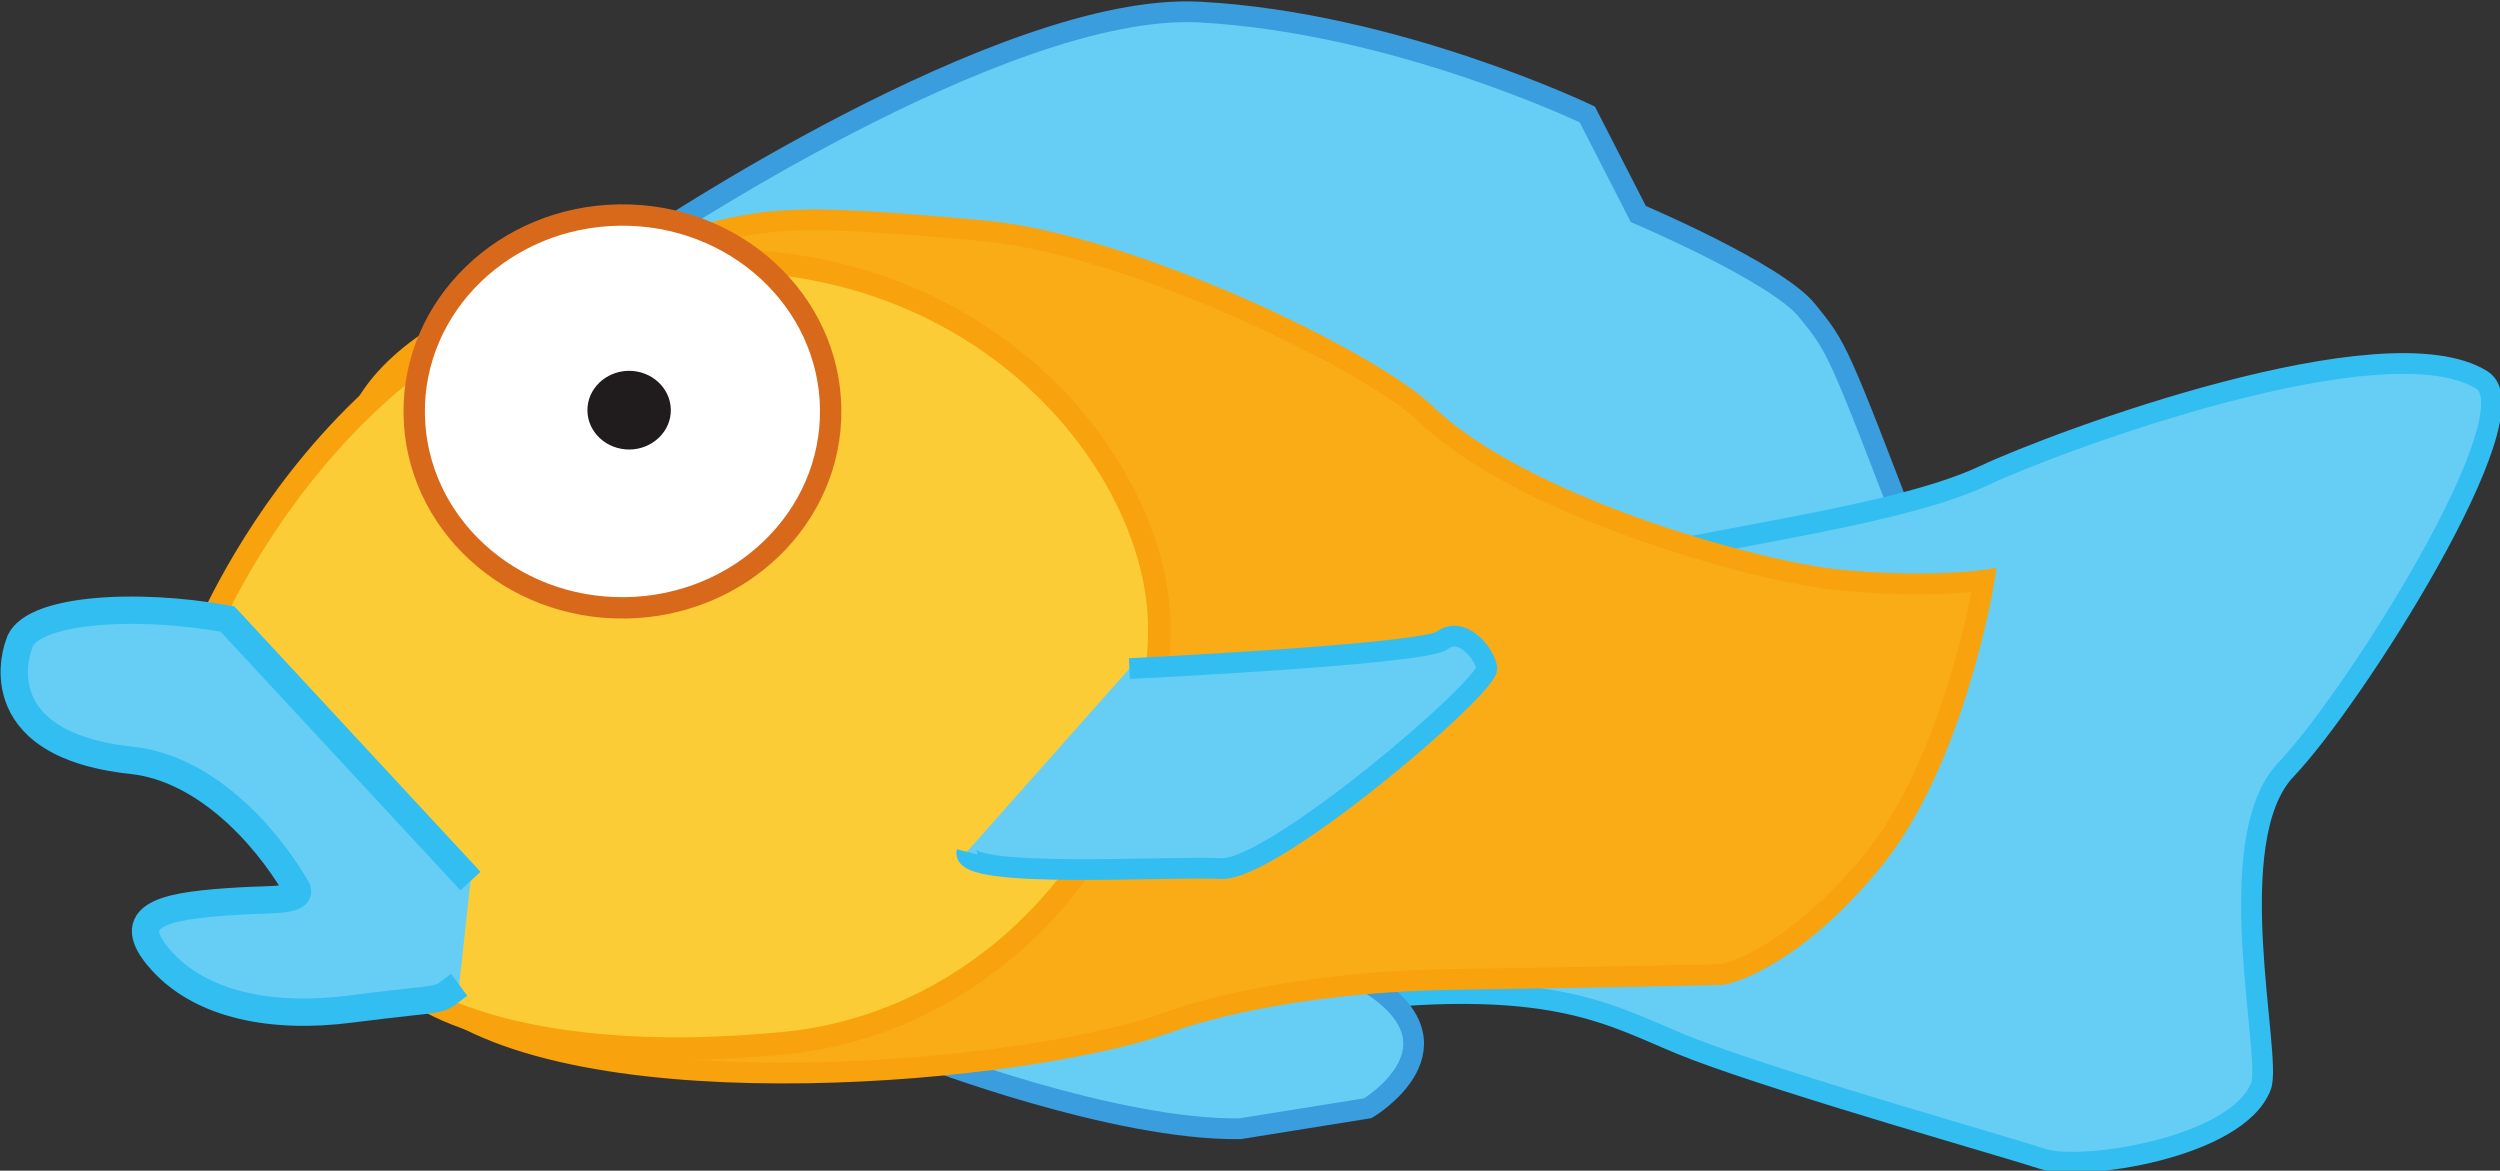 <?xml version="1.0" encoding="UTF-8" standalone="no"?>
<!-- Created with Inkscape (http://www.inkscape.org/) -->

<svg
   xmlns:dc="http://purl.org/dc/elements/1.1/"
   xmlns:cc="http://creativecommons.org/ns#"
   xmlns:rdf="http://www.w3.org/1999/02/22-rdf-syntax-ns#"
   xmlns:svg="http://www.w3.org/2000/svg"
   xmlns="http://www.w3.org/2000/svg"
   xmlns:sodipodi="http://sodipodi.sourceforge.net/DTD/sodipodi-0.dtd"
   xmlns:inkscape="http://www.inkscape.org/namespaces/inkscape"
   width="198.986"
   height="93.176"
   id="svg2"
   sodipodi:version="0.32"
   inkscape:version="0.48.4 r9939"
   sodipodi:docname="fish4.svg"
   inkscape:output_extension="org.inkscape.output.svg.inkscape"
   sodipodi:modified="true"
   version="1.1">
  <rect width="100%" height="100%" fill="#333333" stroke="none"/>
  <defs
     id="defs4">
    <linearGradient
       id="linearGradient8953">
      <stop
         style="stop-color:#ffffff;stop-opacity:0.559;"
         offset="0"
         id="stop8955" />
      <stop
         style="stop-color:#92bbef;stop-opacity:0;"
         offset="1"
         id="stop8957" />
    </linearGradient>
  </defs>
  <sodipodi:namedview
     id="base"
     pagecolor="#ffffff"
     bordercolor="#666666"
     borderopacity="1.0"
     inkscape:pageopacity="0.0"
     inkscape:pageshadow="2"
     inkscape:zoom="1.6650315"
     inkscape:cx="273.82709"
     inkscape:cy="7.3258553"
     inkscape:document-units="px"
     inkscape:current-layer="layer1"
     inkscape:window-width="1920"
     inkscape:window-height="1043"
     inkscape:window-x="0"
     inkscape:window-y="0"
     showgrid="false"
     fit-margin-top="0"
     fit-margin-left="0"
     fit-margin-right="0"
     fit-margin-bottom="0"
     inkscape:window-maximized="1" />
  <g
     inkscape:label="Ebene 1"
     inkscape:groupmode="layer"
     id="layer1"
     transform="translate(-139.105,-347.057)">
    <g
       id="g3011"
       transform="matrix(0.656,0,0,0.656,47.899,135.547)">
      <path
         d="m 217.16,351.95 c 0,0 43.57,-29.327 67.405,-28.061 23.846,1.266 47.061,12.423 47.061,12.423 l 6.19,12.081 c 0,0 16.78,7.108 20.506,11.75 3.65,4.536 3.556,4.179 13.232,29.517 0,0 -95.148,8.977 -104.437,-0.276 -9.295,-9.253 -49.956,-37.434 -49.956,-37.434 z"
         stroke-miterlimit="4"
         id="path12676"
         style="fill:#66cef5;fill-rule:evenodd;stroke:#3a9ddd;stroke-width:2.518;stroke-linecap:butt;stroke-linejoin:miter;stroke-miterlimit:4"
         inkscape:connector-curvature="0" />
      <path
         d="m 332.278,391.846 c 8.506,-3.602 35.628,-6.129 47.465,-11.705 9.019,-4.25 48.698,-18.908 60.437,-11.604 6.402,3.984 -15.54,38.63 -23.776,47.255 -8.152,8.55 -1.655,34.777 -3.039,38.419 -2.871,7.52 -21.867,10.358 -26.456,8.831 -4.301,-1.427 -30.58,-8.851 -42.232,-13.257 -9.484,-3.592 -15.784,-9.042 -42.847,-5.847 -27.061,3.185 30.448,-52.093 30.448,-52.093 z"
         stroke-miterlimit="4"
         id="path12678"
         style="fill:#66cef5;fill-rule:evenodd;stroke:#33bef2;stroke-width:2.518;stroke-linecap:butt;stroke-linejoin:miter;stroke-miterlimit:4"
         inkscape:connector-curvature="0" />
      <path
         d="m 251.132,450.675 c 0,0 23.175,8.891 38.337,8.706 l 15.535,-2.497 c 0,0 12.669,-7.555 -0.27,-15.422"
         stroke-miterlimit="4"
         id="path12680"
         style="fill:#66cef5;fill-rule:evenodd;stroke:#3a9ddd;stroke-width:2.518;stroke-linecap:butt;stroke-linejoin:miter;stroke-miterlimit:4"
         inkscape:connector-curvature="0" />
      <path
         d="m 280.592,446.536 c -16.991,6.078 -69.791,10.991 -88.517,-2.703 -10.577,-7.736 -24.219,-39.836 -24.219,-39.836 0,0 12.976,-22.394 14.333,-22.892 0,0 -6.773,-15.025 27.35,-25.529 21.813,-6.711 19.655,-7.766 48.617,-5.174 18.062,1.618 47.286,15.864 53.883,22.249 11.339,10.976 39.478,19.079 50.174,20.139 10.703,1.055 17.559,0.04 17.559,0.04 0,0 -3.549,22.083 -13.785,34.35 -10.241,12.262 -18.017,13.488 -18.017,13.488 0,0 -16.692,0.372 -32.124,0.583 -22.947,0.311 -35.253,5.285 -35.253,5.285 z"
         stroke-miterlimit="4"
         id="path12682"
         style="fill:#f9ac15;fill-rule:evenodd;stroke:#f8a20d;stroke-width:2.518;stroke-linecap:butt;stroke-linejoin:miter;stroke-miterlimit:4"
         inkscape:connector-curvature="0" />
      <path
         d="m 163.561,400.295 c 0,0 17.011,-43.422 58.016,-46.15 36.558,-2.431 58.166,24.871 58.115,44.608 -0.059,24.449 -19.547,47.632 -45.302,50.214 -31.205,3.13 -46.183,-5.234 -47.13,-8.279 -0.941,-3.049 -30.005,-29.462 -23.7,-40.393 z"
         stroke-miterlimit="4"
         id="path12684"
         style="fill:#fccc36;fill-rule:evenodd;stroke:#f8a20d;stroke-width:2.73;stroke-linecap:butt;stroke-linejoin:miter;stroke-miterlimit:4"
         inkscape:connector-curvature="0" />
      <path
         d="m 194.752,441.904 c -3.131,2.291 -0.492,1.316 -13.26,2.959 -9.014,1.16 -18.21,-0.246 -23.287,-6.365 -4.466,-5.385 1.566,-6.254 10.018,-6.756 3.771,-0.226 7.74,0.055 6.75,-1.633 -3.958,-6.741 -11.269,-14.498 -19.958,-15.432 -18.487,-1.989 -13.691,-14.045 -13.691,-14.045 1.087,-4.3 13.987,-5.159 25.311,-3.104 l 29.486,31.803"
         stroke-miterlimit="4"
         id="path12686"
         style="fill:#66cef5;fill-rule:evenodd;stroke:#33bef2;stroke-width:3.317;stroke-linecap:butt;stroke-linejoin:miter;stroke-miterlimit:4"
         inkscape:connector-curvature="0" />
      <path
         d="m 239.82,372.034 c 0.186,13.151 -10.97,23.962 -24.938,24.142 -13.96,0.171 -25.414,-10.358 -25.591,-23.52 -0.189,-13.161 10.966,-23.967 24.926,-24.142 13.963,-0.171 25.421,10.358 25.603,23.52 z"
         stroke-miterlimit="4"
         id="path12688"
         style="fill:#ffffff;fill-rule:nonzero;stroke:#d8691b;stroke-width:2.593;stroke-linecap:butt;stroke-linejoin:miter;stroke-miterlimit:4"
         inkscape:connector-curvature="0" />
      <path
         d="m 220.429,372.124 c 0.034,2.637 -2.21,4.802 -4.995,4.843 -2.792,0.025 -5.09,-2.075 -5.128,-4.712 -0.038,-2.632 2.201,-4.797 4.998,-4.838 2.788,-0.03 5.076,2.08 5.124,4.707 z"
         id="path12690"
         style="fill:#201b1c;fill-rule:nonzero;stroke:none"
         inkscape:connector-curvature="0" />
      <path
         d="m 276.065,403.545 c 0,0 35.747,-1.713 37.961,-3.421 2.21,-1.713 4.937,1.206 5.411,3.305 0.472,2.1 -25.987,24.725 -32.249,24.384 -6.262,-0.352 -31.685,1.336 -30.838,-2.039"
         stroke-miterlimit="4"
         id="path12692"
         style="fill:#66cef5;fill-rule:evenodd;stroke:#33bef2;stroke-width:2.518;stroke-linecap:butt;stroke-linejoin:miter;stroke-miterlimit:4"
         inkscape:connector-curvature="0" />
    </g>
  </g>
</svg>
